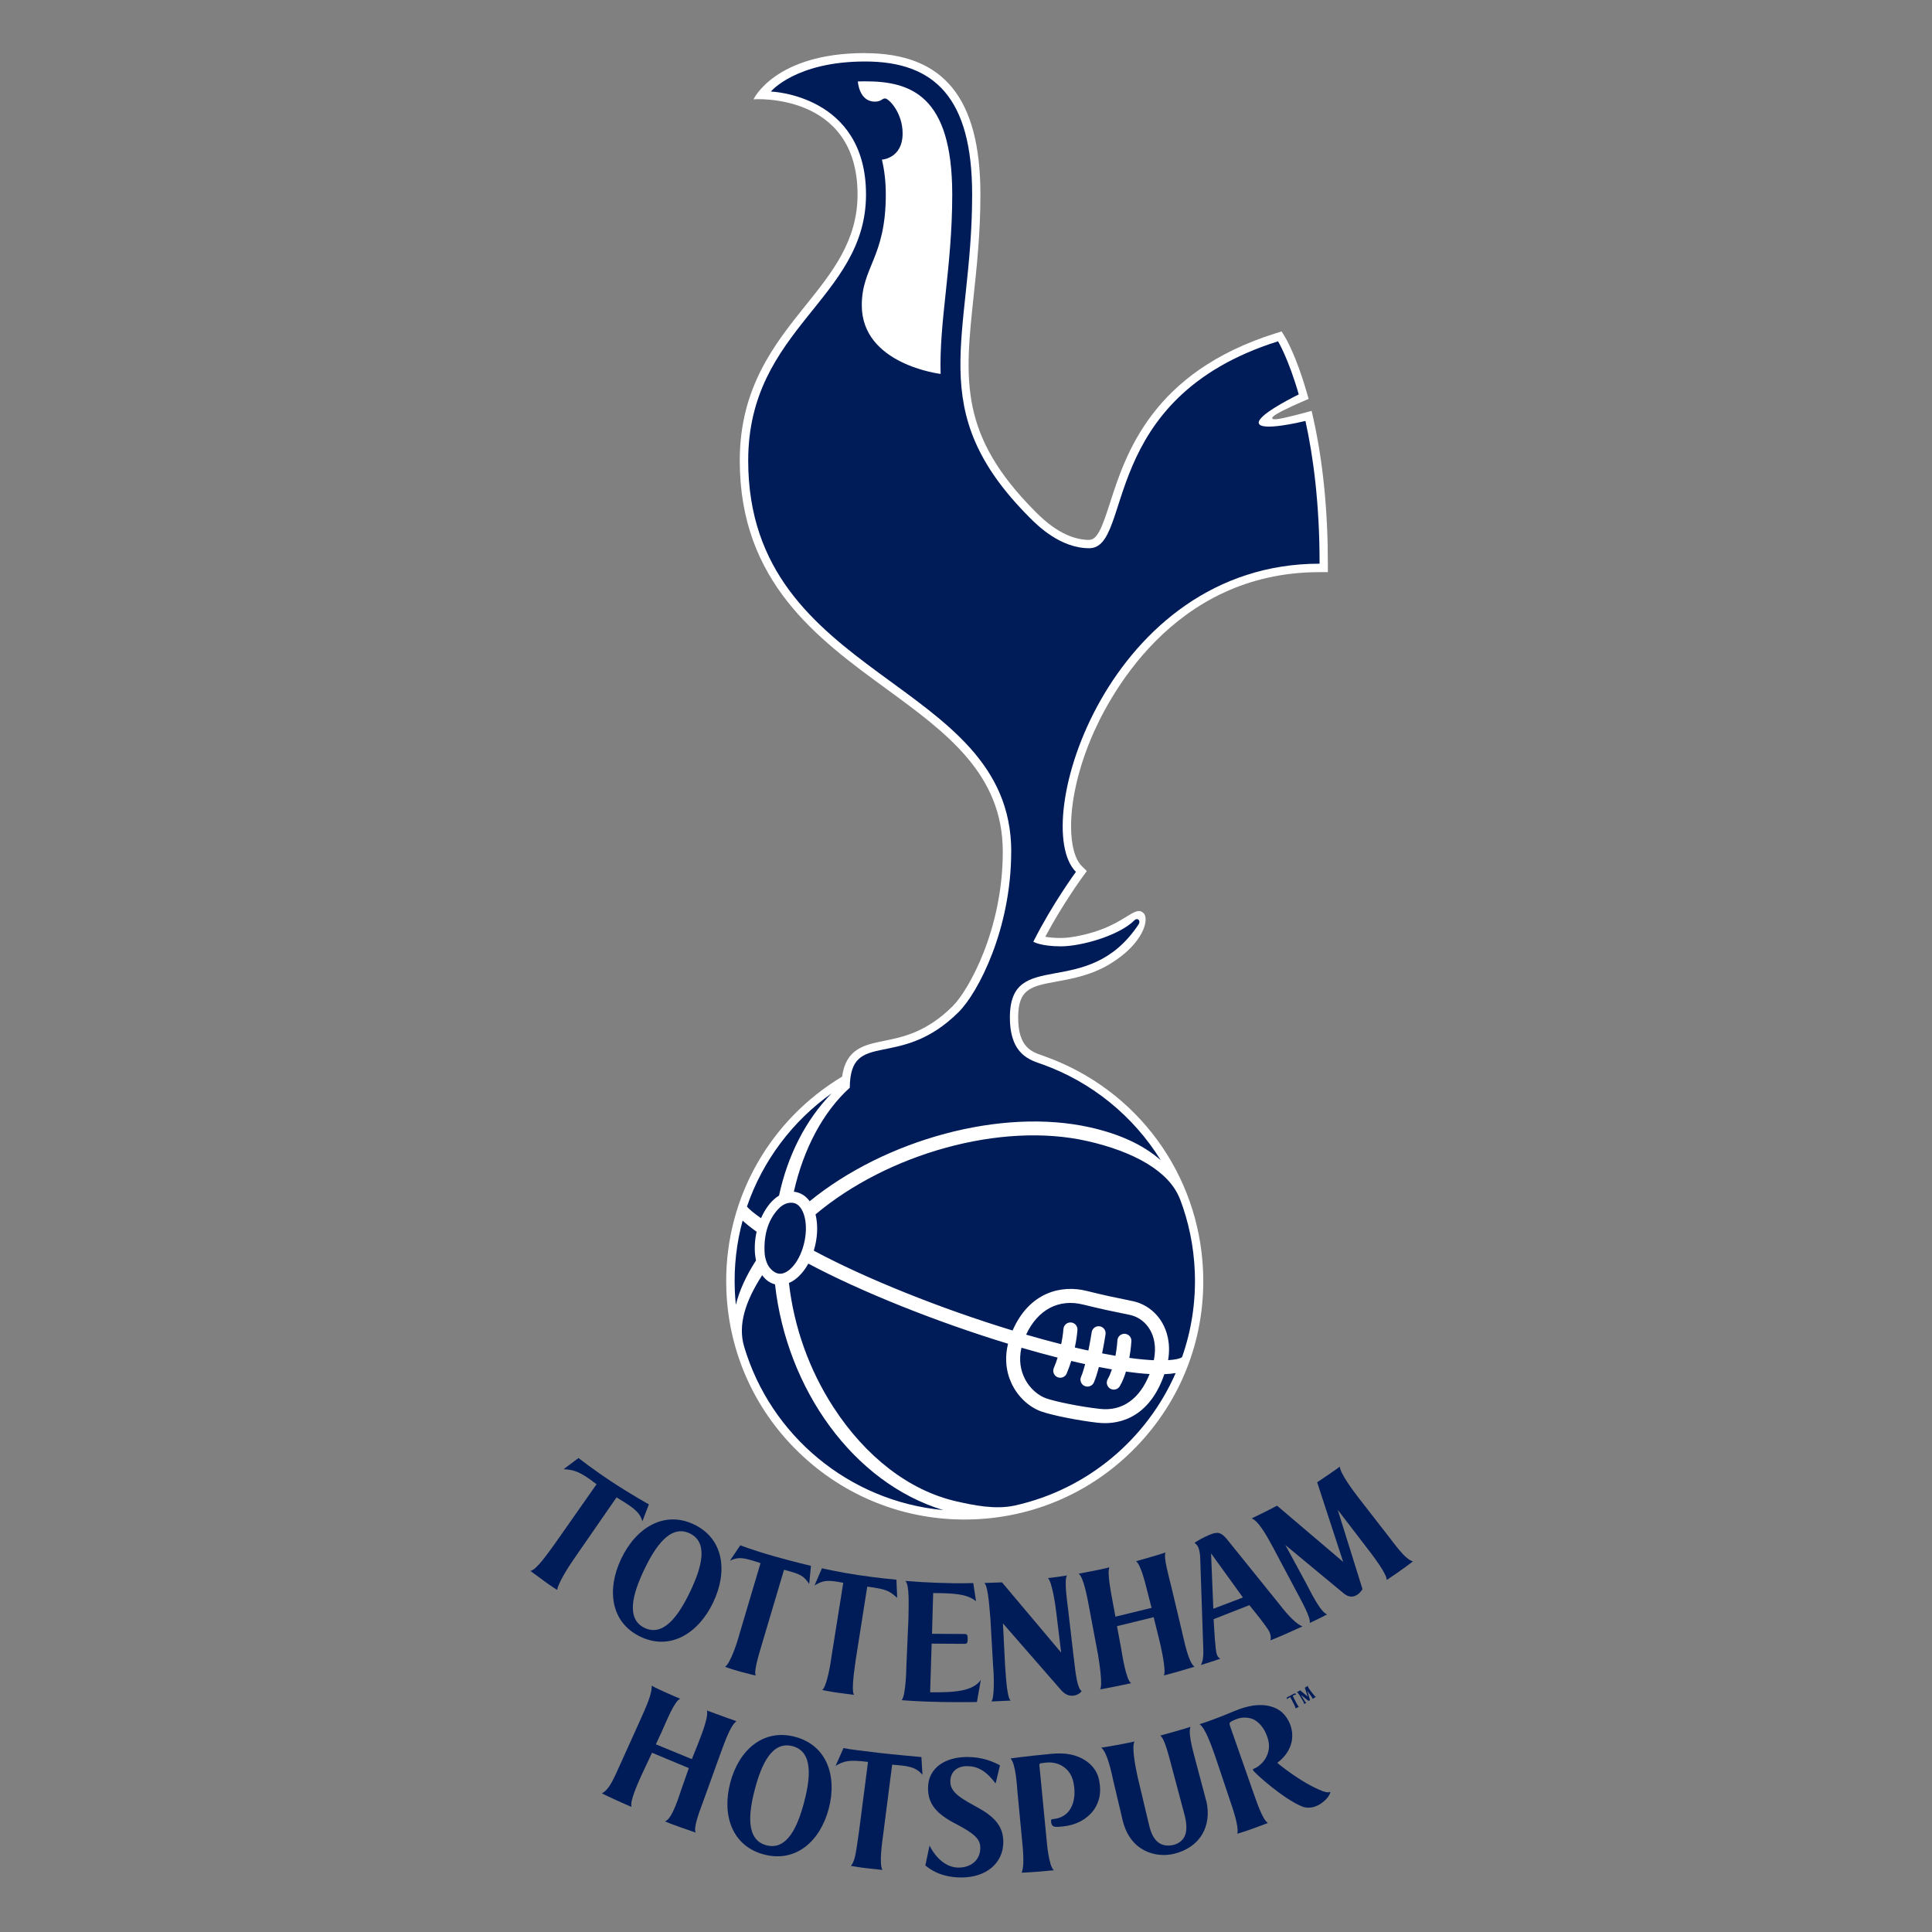 <svg width="512" height="512" viewBox="0 0 512 512" xmlns="http://www.w3.org/2000/svg"><rect x="0" y="0" width="512" height="512" fill="#808080" stroke="none"/><title>tottenham-hotspur</title><g fill="none" fill-rule="evenodd"><path d="M205.388 340.363c-1.344-.337-2.505-1.17-3.4-2.42-4.545 7.008-6.46 13.274-4.79 18.897 6.99 23.597 27.816 41.024 52.758 43.345-23.838-7.238-41.48-32.07-44.568-59.822zm-4.88-13.946c-1.503-1.07-2.788-2.072-3.703-2.945-1.594 5.87-2.33 12.08-2.07 18.48.052 1.294.145 2.574.273 3.843.923-3.782 2.74-7.733 5.343-11.762-.5-2.358-.42-5.04.16-7.616zm1.174-3.6c.63-1.43 1.42-2.75 2.358-3.864.756-.89 1.56-1.597 2.415-2.122 2.268-10.56 7.006-19.98 13.93-27.09-10.34 7.35-18.264 17.83-22.43 29.99.553.76 2.023 1.9 3.727 3.1zm89.45 54.252c-5.162-.58-12.068-1.94-15.082-2.98-3.365-1.17-6.36-3.98-8.005-7.53-.68-1.47-1.297-3.42-1.396-5.79-.06-1.42.08-2.98.49-4.67-18.93-5.77-38.97-13.786-52.93-21.23-.49.9-1.06 1.73-1.69 2.48-1.05 1.24-2.23 2.14-3.44 2.65 1.31 11.608 5.34 22.98 11.76 32.89 8.52 13.147 20.116 22.156 32.646 24.993 4.442 1 10.25 2.25 15.443 1.1 19.26-4.266 34.96-17.584 42.635-35.103-.9.16-1.91.25-2.997.29-4.395 12.856-13.637 13.308-17.45 12.886zm25.484-40.08c-.274-6.77-1.64-13.24-3.924-19.23-2.81-7.36-12.198-12.58-24.565-15.38-22.863-5.17-52.895 3.37-72.006 19.44.74 2.93.52 6.43-.46 9.62 13.77 7.4 33.8 15.41 52.69 21.16 4.45-10.21 12.96-12.16 19.6-10.5 4.76 1.185 7.82 1.81 10.05 2.256l2.46.52c3.156.737 5.925 2.833 7.585 5.754 1.177 2.064 2.257 5.328 1.52 9.823 2.32-.138 3.446-.527 3.706-.835 2.48-7.067 3.687-14.71 3.36-22.644zm-10.834 23.47c.76-3.77-.063-6.39-.978-7.99-1.147-2.03-3.05-3.47-5.2-3.98l-2.352-.5c-2.14-.43-5.37-1.09-10.208-2.295-6.48-1.618-12.04 1.35-15.112 7.965 3.157.92 6.266 1.767 9.296 2.534.488-2.36.593-3.99.593-4.02.07-1.02.94-1.8 1.97-1.746 1.02.06 1.8.933 1.74 1.96 0 .13-.12 2.006-.69 4.68.6.14 1.2.282 1.79.414.61.14 1.21.272 1.8.396.53-2.606.87-4.822.88-4.866.157-1.014 1.1-1.71 2.11-1.556 1.02.15 1.71 1.093 1.56 2.11-.024.18-.37 2.394-.912 5.054 1.246.242 2.425.453 3.543.644.41-2.25.51-4.036.51-4.07.05-1.02.92-1.81 1.945-1.76 1.026.05 1.816.918 1.76 1.938-.005.152-.104 2.03-.545 4.446 2.57.35 4.73.54 6.52.622zm-34.37 4.54c1.448 3.12 3.972 4.93 5.852 5.58 2.442.842 8.904 2.2 14.272 2.79 5.89.65 10.492-2.626 13.116-9.24-1.97-.117-4.08-.348-6.263-.65-.41 1.33-.93 2.66-1.61 3.84-.51.89-1.64 1.2-2.53.692-.89-.5-1.2-1.63-.7-2.53.444-.78.812-1.67 1.12-2.58-1.15-.196-2.31-.414-3.458-.635-.394 1.537-.845 3-1.318 4.09-.41.94-1.507 1.366-2.446.96-.94-.41-1.364-1.503-.956-2.44.383-.88.75-2.07 1.087-3.36-.6-.133-1.195-.265-1.785-.398-.623-.14-1.26-.29-1.898-.443-.338 1.077-.73 2.194-1.21 3.325-.392.942-1.49 1.384-2.43.986-.94-.394-1.385-1.483-.986-2.425.4-.936.73-1.866 1.016-2.76-3.126-.795-6.338-1.676-9.594-2.626-.784 3.412-.103 6.082.71 7.822zm-61.108-46.21c-.822-.15-2.453-.14-4.084 1.63-2.58 2.79-3.793 6.58-3.607 11.25.052 1.19.218 1.86.556 2.82.6 1.697 2.04 2.82 3.1 3.01 1.25.23 2.67-.503 4-2.07 2.89-3.43 4.14-9.718 2.72-13.73-.59-1.673-1.54-2.71-2.69-2.92z" fill="#001C58"/><path d="M229.25 14.063c-23.896 0-29.56 12.248-29.56 12.248s27.57-1.99 27.57 25.23c0 12.25-6.668 20.56-13.726 29.35-8.2 10.21-17.49 21.78-17.49 41.18 0 32.12 20.643 47.19 38.855 60.49 15.86 11.59 30.85 22.53 30.85 43.13 0 20.714-9.09 36.77-13.24 40.917-6.96 6.956-13.23 8.22-18.26 9.238-5.17 1.045-10.06 2.048-11.08 9.47-19.13 11.488-30.72 31.947-30.72 54.14 0 .868.02 1.737.05 2.607.68 16.87 7.9 32.46 20.32 43.9 12.41 11.44 28.54 17.363 45.42 16.674 16.87-.687 32.46-7.904 43.91-20.313 11.442-12.415 17.37-28.54 16.68-45.405-1.05-25.75-17.39-48.07-41.64-56.854l.09.033-.33-.13-.576-.2c-3.067-1.06-6.547-2.26-6.547-10.146 0-7.64 3.47-8.272 10.374-9.54 4.104-.754 9.126-1.674 14.05-4.682 8.767-5.35 10.41-11.8 8.817-13.394-2.17-2.176-4.564 2.392-13.39 5.05-3.18.96-6.38 1.52-8.542 1.52-1.8 0-3.14-.15-4.127-.33 4.636-8.68 9.827-15.787 9.885-15.86l1.13-1.54-1.352-1.35c-1.79-1.79-2.825-5.518-2.825-10.516 0-6.17 1.57-14.267 5.21-23.06 4.306-10.39 21.402-44.296 60.614-44.296h2.23v-2.22c0-14.014-1.28-26.9-3.806-38.31l-.494-2.215s-3.804 1.08-6.975 1.79c-.377.08-3.343.81-3.48.183-.117-.552 2.174-1.702 2.965-2.1 2.975-1.48 6.69-3.04 6.69-3.04l-.515-1.782c-2.8-9.76-5.61-14.42-5.73-14.615l-.91-1.49-1.658.525c-32.654 10.28-39.636 31.944-43.808 44.884-2.03 6.29-3.29 9.846-5.56 9.846-6.74 0-12.314-5.574-14.147-7.405-20.36-20.354-18.8-35.03-16.437-57.243.84-7.84 1.787-16.723 1.787-26.868-.003-25.57-9.72-37.478-30.59-37.478" fill="#FFF"/><path d="M267.978 225.673c0 20.63-8.802 37.406-13.887 42.49-15.75 15.755-28.75 4.28-28.89 20.088-7.15 6.48-12.29 16.32-14.82 27.57.16.02.31.04.47.07 1.48.27 2.75 1.12 3.72 2.45 20.02-16.31 50.84-24.88 74.39-19.56 7.49 1.7 13.84 4.46 18.65 8.69-7.23-11.694-18.29-20.72-31.36-25.404-3.1-1.112-8.62-2.386-8.62-12.45 0-18.782 20.56-4.18 34.1-24.636.66-1.01-.29-1.89-1.09-1.098-4.09 4.09-14.152 6.907-19.473 6.907-5.327 0-7.33-1.216-7.33-1.216 5.028-10.004 11.29-18.52 11.29-18.52-12.57-12.57 8.588-81.67 64.576-81.67 0-16.03-1.694-28.53-3.752-37.83-1.33.325-11.876 2.81-12.36.59-.426-1.96 7.77-6.22 10.59-7.62-2.75-9.58-5.492-14.073-5.492-14.073-47.99 15.114-38.344 54.833-50.035 54.833-7.61 0-13.59-5.92-15.72-8.055-28.666-28.65-15.307-47.61-15.307-85.683 0-25.646-9.967-35.25-28.367-35.25s-24.97 7.963-24.97 7.963 25.21.815 25.21 27.287c0 27.714-31.22 35.364-31.22 70.52 0 58.528 69.71 57.43 69.71 103.617zM234.746 51.54c0-3.398-.366-6.466-1.03-9.235 0 0 5.488-.286 5.488-6.962 0-5.503-3.672-9.255-4.657-9.255-.795 0-.992.843-2.712.843-4.19 0-4.497-5.35-4.497-5.35.62-.02 1.258-.03 1.912-.03 11.998 0 23.104 3.63 23.104 30 0 9.75-.925 18.43-1.738 26.08-.807 7.56-1.553 14.59-1.34 21.46 0 0-20.892-2.46-20.892-18.175 0-10.206 6.362-12.69 6.362-29.36zm-29.358 288.823c-1.344-.337-2.505-1.17-3.4-2.42-4.545 7.008-6.46 13.274-4.79 18.897 6.99 23.597 27.816 41.024 52.758 43.345-23.838-7.238-41.48-32.07-44.568-59.822zm-4.88-13.946c-1.503-1.07-2.788-2.072-3.703-2.945-1.594 5.87-2.33 12.08-2.07 18.48.052 1.294.145 2.574.273 3.843.923-3.782 2.74-7.733 5.343-11.762-.5-2.358-.42-5.04.16-7.616zm1.174-3.6c.63-1.43 1.42-2.75 2.358-3.864.756-.89 1.56-1.597 2.415-2.122 2.268-10.56 7.006-19.98 13.93-27.09-10.34 7.35-18.264 17.83-22.43 29.99.553.76 2.023 1.9 3.727 3.1zm89.45 54.252c-5.162-.58-12.068-1.94-15.082-2.98-3.365-1.17-6.36-3.98-8.005-7.53-.68-1.47-1.297-3.42-1.396-5.79-.06-1.42.08-2.98.49-4.67-18.93-5.77-38.97-13.786-52.93-21.23-.49.9-1.06 1.73-1.69 2.48-1.05 1.24-2.23 2.14-3.44 2.65 1.31 11.608 5.34 22.98 11.76 32.89 8.52 13.147 20.116 22.156 32.646 24.993 4.442 1 10.25 2.25 15.443 1.1 19.26-4.266 34.96-17.584 42.635-35.103-.9.16-1.91.25-2.997.29-4.395 12.856-13.637 13.308-17.45 12.886zm21.56-59.31c-2.81-7.36-12.198-12.57-24.565-15.37-22.863-5.17-52.895 3.37-72.006 19.44.74 2.93.52 6.43-.46 9.61 13.77 7.4 33.8 15.41 52.69 21.16 4.45-10.21 12.96-12.16 19.6-10.5 4.76 1.185 7.82 1.81 10.05 2.256l2.46.52c3.156.737 5.925 2.833 7.585 5.754 1.177 2.064 2.257 5.328 1.52 9.823 2.32-.138 3.446-.527 3.706-.835 2.477-7.067 3.684-14.71 3.36-22.643-.272-6.77-1.64-13.234-3.923-19.23zM271.412 365c1.448 3.127 3.972 4.936 5.852 5.583 2.442.847 8.904 2.204 14.272 2.792 5.89.652 10.492-2.623 13.116-9.24-1.97-.114-4.08-.345-6.263-.65-.41 1.333-.93 2.662-1.61 3.84-.51.89-1.64 1.198-2.53.695-.89-.505-1.2-1.638-.7-2.53.444-.783.812-1.67 1.12-2.586-1.15-.196-2.31-.414-3.458-.635-.394 1.53-.845 2.99-1.318 4.09-.41.93-1.507 1.36-2.446.95-.94-.41-1.364-1.5-.956-2.44.383-.88.75-2.07 1.087-3.36-.6-.13-1.195-.27-1.785-.4-.623-.14-1.26-.29-1.898-.45-.338 1.076-.73 2.193-1.21 3.324-.392.942-1.49 1.384-2.43.986-.94-.396-1.385-1.485-.986-2.427.4-.937.73-1.867 1.016-2.76-3.126-.796-6.338-1.677-9.594-2.627-.784 3.414-.103 6.084.71 7.824zm34.37-4.533c.76-3.766-.063-6.387-.978-7.99-1.147-2.023-3.05-3.472-5.2-3.976l-2.352-.49c-2.14-.43-5.37-1.09-10.208-2.29-6.48-1.61-12.04 1.35-15.112 7.97 3.157.92 6.266 1.768 9.296 2.535.488-2.36.593-3.99.593-4.02.07-1.02.94-1.8 1.97-1.743 1.02.06 1.8.93 1.74 1.96 0 .13-.12 2.005-.69 4.68.6.14 1.2.28 1.79.413.61.14 1.21.27 1.8.394.53-2.61.87-4.826.88-4.87.157-1.01 1.1-1.707 2.11-1.554 1.02.15 1.71 1.1 1.56 2.11-.024.18-.37 2.4-.912 5.06 1.246.243 2.425.454 3.543.645.41-2.25.51-4.04.51-4.07.05-1.02.92-1.81 1.945-1.76 1.026.05 1.816.916 1.76 1.936-.005.154-.104 2.03-.545 4.448 2.57.35 4.73.54 6.52.623zm-95.478-41.673c-.822-.15-2.453-.138-4.084 1.634-2.58 2.796-3.793 6.588-3.607 11.258.052 1.19.218 1.858.556 2.818.6 1.697 2.04 2.82 3.1 3.01 1.25.23 2.67-.503 4-2.07 2.89-3.43 4.14-9.718 2.72-13.73-.59-1.673-1.54-2.71-2.69-2.92z" fill="#001C58"/><path d="M162.33 392.82c4.678 3.086 9.633 5.86 9.633 5.86l-1.734 4.494c-.65-2.723-3.35-4.2-6.84-6.357l-11.41 16.497c-1.4 1.99-4.11 6.344-4.33 8.04 0 0-1.88-1.188-3.58-2.46-1.79-1.333-3.49-2.567-3.49-2.567 1.7-.414 4.64-4.745 6.41-7.147l11.1-15.836c-4.16-3.214-5.78-3.843-8.72-3.996l3.95-2.963c0 .003 3.8 3.007 9 6.435" fill="#001C58"/><path d="M343.167 448.703l.345.378c-.323-.01-.59.15-.936.35l1 1.93c.197.36.473.9.654.94 0 0-.214.12-.47.25-.224.11-.436.2-.436.2.003-.24-.075-.43-.34-.977l-1.05-2.02c-.35.18-.737.353-.84.64l-.088-.56s.517-.25 1.077-.54c.65-.334 1.084-.573 1.084-.573" fill="#001C58"/><path d="M169.716 433.74c-7.927-3.78-8.98-12.513-5.077-20.686 3.92-8.207 11.39-12.827 19.28-9.057 7.89 3.765 9 12.476 5.07 20.686-3.91 8.173-11.36 12.84-19.29 9.058zm13.072-27.374c-5.07-2.418-9.054 3.305-12.06 9.598-3.005 6.292-4.97 13.03.1 15.45 5.068 2.417 9.074-3.346 12.08-9.638 3.006-6.293 4.95-12.992-.12-15.41z" fill="#001C58"/><path d="M205.19 412.437c5.36 1.514 9.722 2.526 9.722 2.526l-.464 4.797c-1.437-2.075-2.096-2.582-6.672-3.748l-5.548 18.648c-.445 1.707-2.66 8.165-1.95 9.38 0 0-1.54-.33-4.027-1.02-2.79-.773-4.11-1.298-4.11-1.298 1.44-.942 3.24-6.463 3.83-8.707l5.58-18.772c-4.74-1.58-5.84-1.69-8.11-.64l2.75-4.09c0 .002 3.1 1.25 9.01 2.924" fill="#001C58"/><path d="M227.303 417.39c5.284.8 10.26 1.25 10.26 1.25l.2 4.813c-1.973-1.755-2.717-2.324-7.933-2.98l-3.02 19.15c-.214 1.754-1.337 8.415-.468 9.52 0 0-1.83-.204-4.357-.557-2.527-.36-4.08-.714-4.08-.714 1.235-.964 2.26-7.27 2.475-9.027l3.095-19.388c-4.52-.902-5.45-.556-7.62.703l1.97-4.554s4.22.99 9.478 1.784" fill="#001C58"/><path d="M246.894 435.598l-.397 12.87c6.75.088 11.37-.34 13.428-3.266l-1.032 5.847s-3.74.07-9.214 0c-6.02-.09-10.74-.48-10.74-.48 1-.99 1.25-7.27 1.26-9.03l.55-12.63c.02-3.37.33-8.8-.8-9.94 4.89.34 4.27.33 8.76.5 5.88.23 9.21.052 9.21.052l.74 4.83c-2.3-1.917-5.74-2.14-11.36-2.174l-.31 10.8 8.63.05c.78.01.82.44.82 1.306-.01.85-.03 1.306-.85 1.3l-8.713-.054" fill="#001C58"/><path d="M284.587 439.47c.498 4.684.992 8.048 2.06 8.662-.267.484-1.114 1.12-2.238 1.24-1.36.144-2.38-.522-3.32-1.608l-15.3-17.548.57 11.164c.18 1.754.39 8.405 1.48 9.293l-5.1.232c.88-1.096.65-7.433.46-9.192l-.72-12.598c-.19-1.756-.52-8.724-1.61-9.605l4.67-.17 15.683 18.622-1.305-10.714c-.19-1.762-1.14-8.145-2.2-9.033 0 0 .565-.055 2.47-.313 1.9-.258 2.59-.396 2.59-.396-.88 1.098.14 7.648.33 9.405l1.463 12.56" fill="#001C58"/><path d="M313.337 432.833c.543 2.18 1.622 7.774 3.22 8.87 0 0-2.42.7-3.9 1.154-1.315.405-4.216 1.157-4.216 1.157.69-1.21-.84-7.924-1.26-9.6l-1.45-5.844-9.72 2.383 1.11 5.943c.32 1.92 1.33 8.386 2.646 9.175 0 0-1.36.29-4.194.87-2.374.49-4.026.75-4.026.75.725-1.21-.25-7.2-.55-9.12l-2.36-12.56c-.43-2.34-1.51-8.26-2.81-8.96 0 0 1.262-.24 4.04-.78 2.777-.54 4.14-.91 4.14-.91-.686 1.41.52 7.09.85 9.08l.746 3.99 9.57-2.33-1.035-4.07c-.56-2.155-1.75-7.333-3.08-8.293 0 0 1.315-.38 3.977-1.137 2.66-.75 3.81-1.18 3.81-1.18-.53 1.437.953 6.48 1.566 9.08l2.94 12.347" fill="#001C58"/><path d="M331.1 425.386l-9.487 3.715.33 5.21c.212 1.78.218 3.41.607 4.33.19.46.52.76.833.93 0 0-.99.36-2.62.89-1.63.53-2.526.79-2.526.79.57-.98.706-2.33.656-4.01l-.835-24.693c-.08-.895-.187-1.736-.484-2.44-.265-.63-.71-.983-1.02-1.247 1.08-.7 2.433-1.47 3.807-2.046 2.18-.916 3.1-.88 4.69.974l13.92 17.258c2.53 3.295 4.77 5.51 6.23 5.95 0 0-1.42.66-4.1 1.85-2.67 1.19-4.44 1.864-4.44 1.864.16-.56.18-1.153-.17-2.04-.37-.963-1.74-2.59-2.62-3.823l-2.753-3.44zm-1.72-2.045l-8.432-11.67.595 14.67 7.836-2.99z" fill="#001C58"/><path d="M370.853 416.433c-1.908 1.287-3.337 2.27-3.337 2.27-.14-1.877-3.765-6.518-4.83-7.927l-8.177-10.662 6.57 21.02c-.26.418-.72 1.002-1.16 1.33-1.3.986-2.56.792-3.72-.116l-15.57-12.904 5.45 10.035c1.332 2.54 3.9 7.82 5.63 8.35 0 0-1.074.57-2.436 1.23-1.35.65-2.176 1.04-2.176 1.04.3-1.48-2.23-5.87-3.7-8.68l-6.066-11.41c-1.84-3.43-3.87-6.925-5.616-7.62 1.35-.655 1.754-.855 3.684-1.807 1.61-.79 3.027-1.568 3.027-1.568l17.53 14.906-6.895-21.106s.924-.626 2.677-1.795c1.744-1.17 3.32-2.334 3.32-2.334.135 1.89 3.785 6.7 5.115 8.424l7.55 9.71c1.6 2 4.594 6.448 6.726 6.958 0 0-1.71 1.35-3.62 2.64" fill="#001C58"/><path d="M347.066 447.758l.86 1.103c.252.31.507.69.777.8 0 0-.224.17-.443.31l-.38.26c-.058-.29-.424-.76-.543-.92l-.915-1.21.75 2.39c-.032.05-.084.12-.135.15-.195.15-.34.07-.47-.04l-1.805-1.44.704 1.14c.168.3.47.84.71.95l-.296.18c-.14.09-.28.16-.28.16.034-.29-.33-.857-.44-1.053l-.772-1.293c-.178-.294-.457-.724-.707-.8 0 0 .25-.125.49-.26.15-.08.3-.18.39-.225l2 1.66-.77-2.366c.076-.036.19-.108.37-.217.23-.14.42-.27.42-.27 0 .29.336.785.5 1.007" fill="#001C58"/><path d="M191.45 454.813c1.624.597 3.72 1.323 3.72 1.323-1.765 1.28-3.387 6.368-4.44 9.13l-4.07 11.293c-1.09 3.06-2.948 7.5-2.325 9.09 0 0-2.24-.78-4.053-1.42-1.55-.56-2.43-.85-4.073-1.55 1.99-.53 3.87-7.17 4.48-8.84l1.86-5.27-9.76-4.07-2.82 6.026c-.92 2.096-3.12 6.837-2.6 8.32 0 0-1.722-.7-4.245-1.86-2.97-1.367-3.62-1.73-3.62-1.73 2.095-1.03 3.335-4.407 4.93-7.82l5.1-11.3c1.726-3.865 3.283-7.22 3.166-9.42 0 0 .91.54 3.42 1.67 2 .896 3.02 1.346 4.146 1.795-1.588.63-3.798 6.33-4.964 8.89l-1.493 3.19 9.534 3.927 1.462-3.618c.684-1.85 3.05-7.375 2.54-9.266 0 0 1.954.71 4.093 1.49" fill="#001C58"/><path d="M202.47 491.46c-8.496-2.233-11.198-10.46-8.945-19.03 2.265-8.614 8.7-14.387 17.157-12.16 8.452 2.22 11.21 10.412 8.95 19.028-2.257 8.572-8.66 14.397-17.16 12.163zm7.558-28.71c-5.43-1.426-8.237 4.797-9.974 11.398-1.742 6.595-2.368 13.443 3.06 14.874 5.432 1.424 8.253-4.844 9.988-11.44 1.74-6.6 2.357-13.4-3.074-14.83z" fill="#001C58"/><path d="M225.49 494.494s.54-.584.908-1.775c.52-1.68.854-4.89 1.254-7.4l2.38-18.39c-5.07-.64-6.357-.27-8.583 1.04l2.08-4.71c1.58.35 5.07.73 9.33 1.26 2.84.353 11.32 1.12 11.32 1.12l.29 4.71c-1.87-2.165-3.81-2.36-8.038-2.69l-2.37 18.45c-.21 1.72-1.155 7.68-.22 9.443-1.02-.117-2.707-.308-4.123-.45-1.47-.15-3.4-.483-4.245-.627" fill="#001C58"/><path d="M265.88 488.106c.06 5.537-4.445 9.545-11.374 9.444-5.388-.08-8.206-2.295-9.284-3.197l1.12-5.255c1.674 3.35 4.447 5.782 7.57 5.83 3.26.047 5.826-1.872 5.878-5.103.034-2.348-1.26-3.766-6.698-6.596-5.214-2.7-7.154-5.38-7.154-9.38 0-5.46 4.743-8.22 10.315-8.23 4.098-.01 6.957 1.25 8.753 2.21l-1.158 4.81c-2.486-3.32-4.737-4.55-7.45-4.59-2.675-.043-4.57 1.415-4.55 4.16.017 2.996 3.31 4.615 7.754 7.095 5.11 2.86 6.25 5.722 6.28 8.784" fill="#001C58"/><path d="M291.11 471.146c.2.65.318 1.438.38 2.058.052.572.08 1.33.012 2.046-.147 1.794-1 3.88-2.407 5.346-2.152 2.246-4.957 3.363-8.674 3.537-1.43.088-1.77-.35-1.87-1.385l-.01-.224s-.03-.4.29-.42l.36-.037c1.1-.136 2.73-.48 4.04-2.07 1.26-1.635 1.687-3.808 1.468-6.148-.23-2.43-.96-4.18-2.595-5.44-1.42-1.09-3.086-1.45-4.802-1.31 0 0-.686.06-1.45.18 0 0-.446.04-.41.48l1.844 19.07c.16 1.68.616 7.59 1.994 8.81 0 0-1.57.16-4.526.41-2.254.18-4.01.23-4.01.23.59-1.47.494-3.63.346-6.15l-1.43-15.04c-.16-1.72-.45-7.63-1.855-9.08 0 0 3.776-.56 10.764-1.22 3.653-.35 6.646.12 9.228 1.86 1.695 1.13 2.856 2.79 3.33 4.48" fill="#001C58"/><path d="M319.7 477.296c1.497 6.61-1.607 12.24-8.49 13.96-4.834 1.21-11.797-.565-13.74-9.045l-2.368-10.01c-.623-2.8-1.642-7.76-3.268-9.06 0 0 1.817-.25 4.664-.78 2.846-.53 4.168-.85 4.168-.85-.747 1.18.038 5.82.78 9.23l3.023 12.73c.53 2.334 1.3 3.93 2.6 4.87.97.7 2.26.894 3.61.648 1.223-.23 2.5-.922 3.17-2.165.71-1.302.706-3.19.16-5.52l-3.39-12.73c-.93-3.5-1.998-7.89-3.146-8.62 0 0 1.38-.373 4-1.122 1.98-.564 3.16-.907 4.02-1.21-.786 1.917 1.08 7.79 1.472 9.474l2.716 10.22" fill="#001C58"/><path d="M350.6 474.688c.667.255 1.385.43 1.988.174-.07.415-.46 1.244-1.112 1.913-2.783 2.85-5.394 2.36-6.28 2.01-4.796-1.828-12.82-8.936-13.15-9.713 0 0-.082-.202.126-.288l.29-.13c1.253-.52 2.675-1.936 3.236-3.276.897-1.965.745-3.73-.165-5.89-.944-2.246-2.594-3.662-3.887-4.043-1.913-.565-3.34-.116-4.21.23 0 0-1.147.45-1.49.795 0 0-.23.19.04.973l6.06 17.307c.92 2.546 2.52 7.512 3.97 8.35 0 0-1.638.642-4.12 1.54-2.484.896-3.995 1.313-3.995 1.313.51-1.932-1.4-7.187-1.88-8.66l-3.92-11.688c-.98-2.818-2.76-7.867-4.22-8.674 0 0 2.86-.8 9.297-3.5 3.423-1.43 6.736-2.05 9.727-1.17 1.815.54 3.04 1.45 4.044 2.9.385.57.667 1.12.91 1.69.223.538.377 1.148.478 1.71.32 1.77.057 3.65-.97 5.42 0 0-.92 1.784-2.89 3.184 0-.003 6.32 5.348 12.147 7.54" fill="#001C58"/></g></svg>